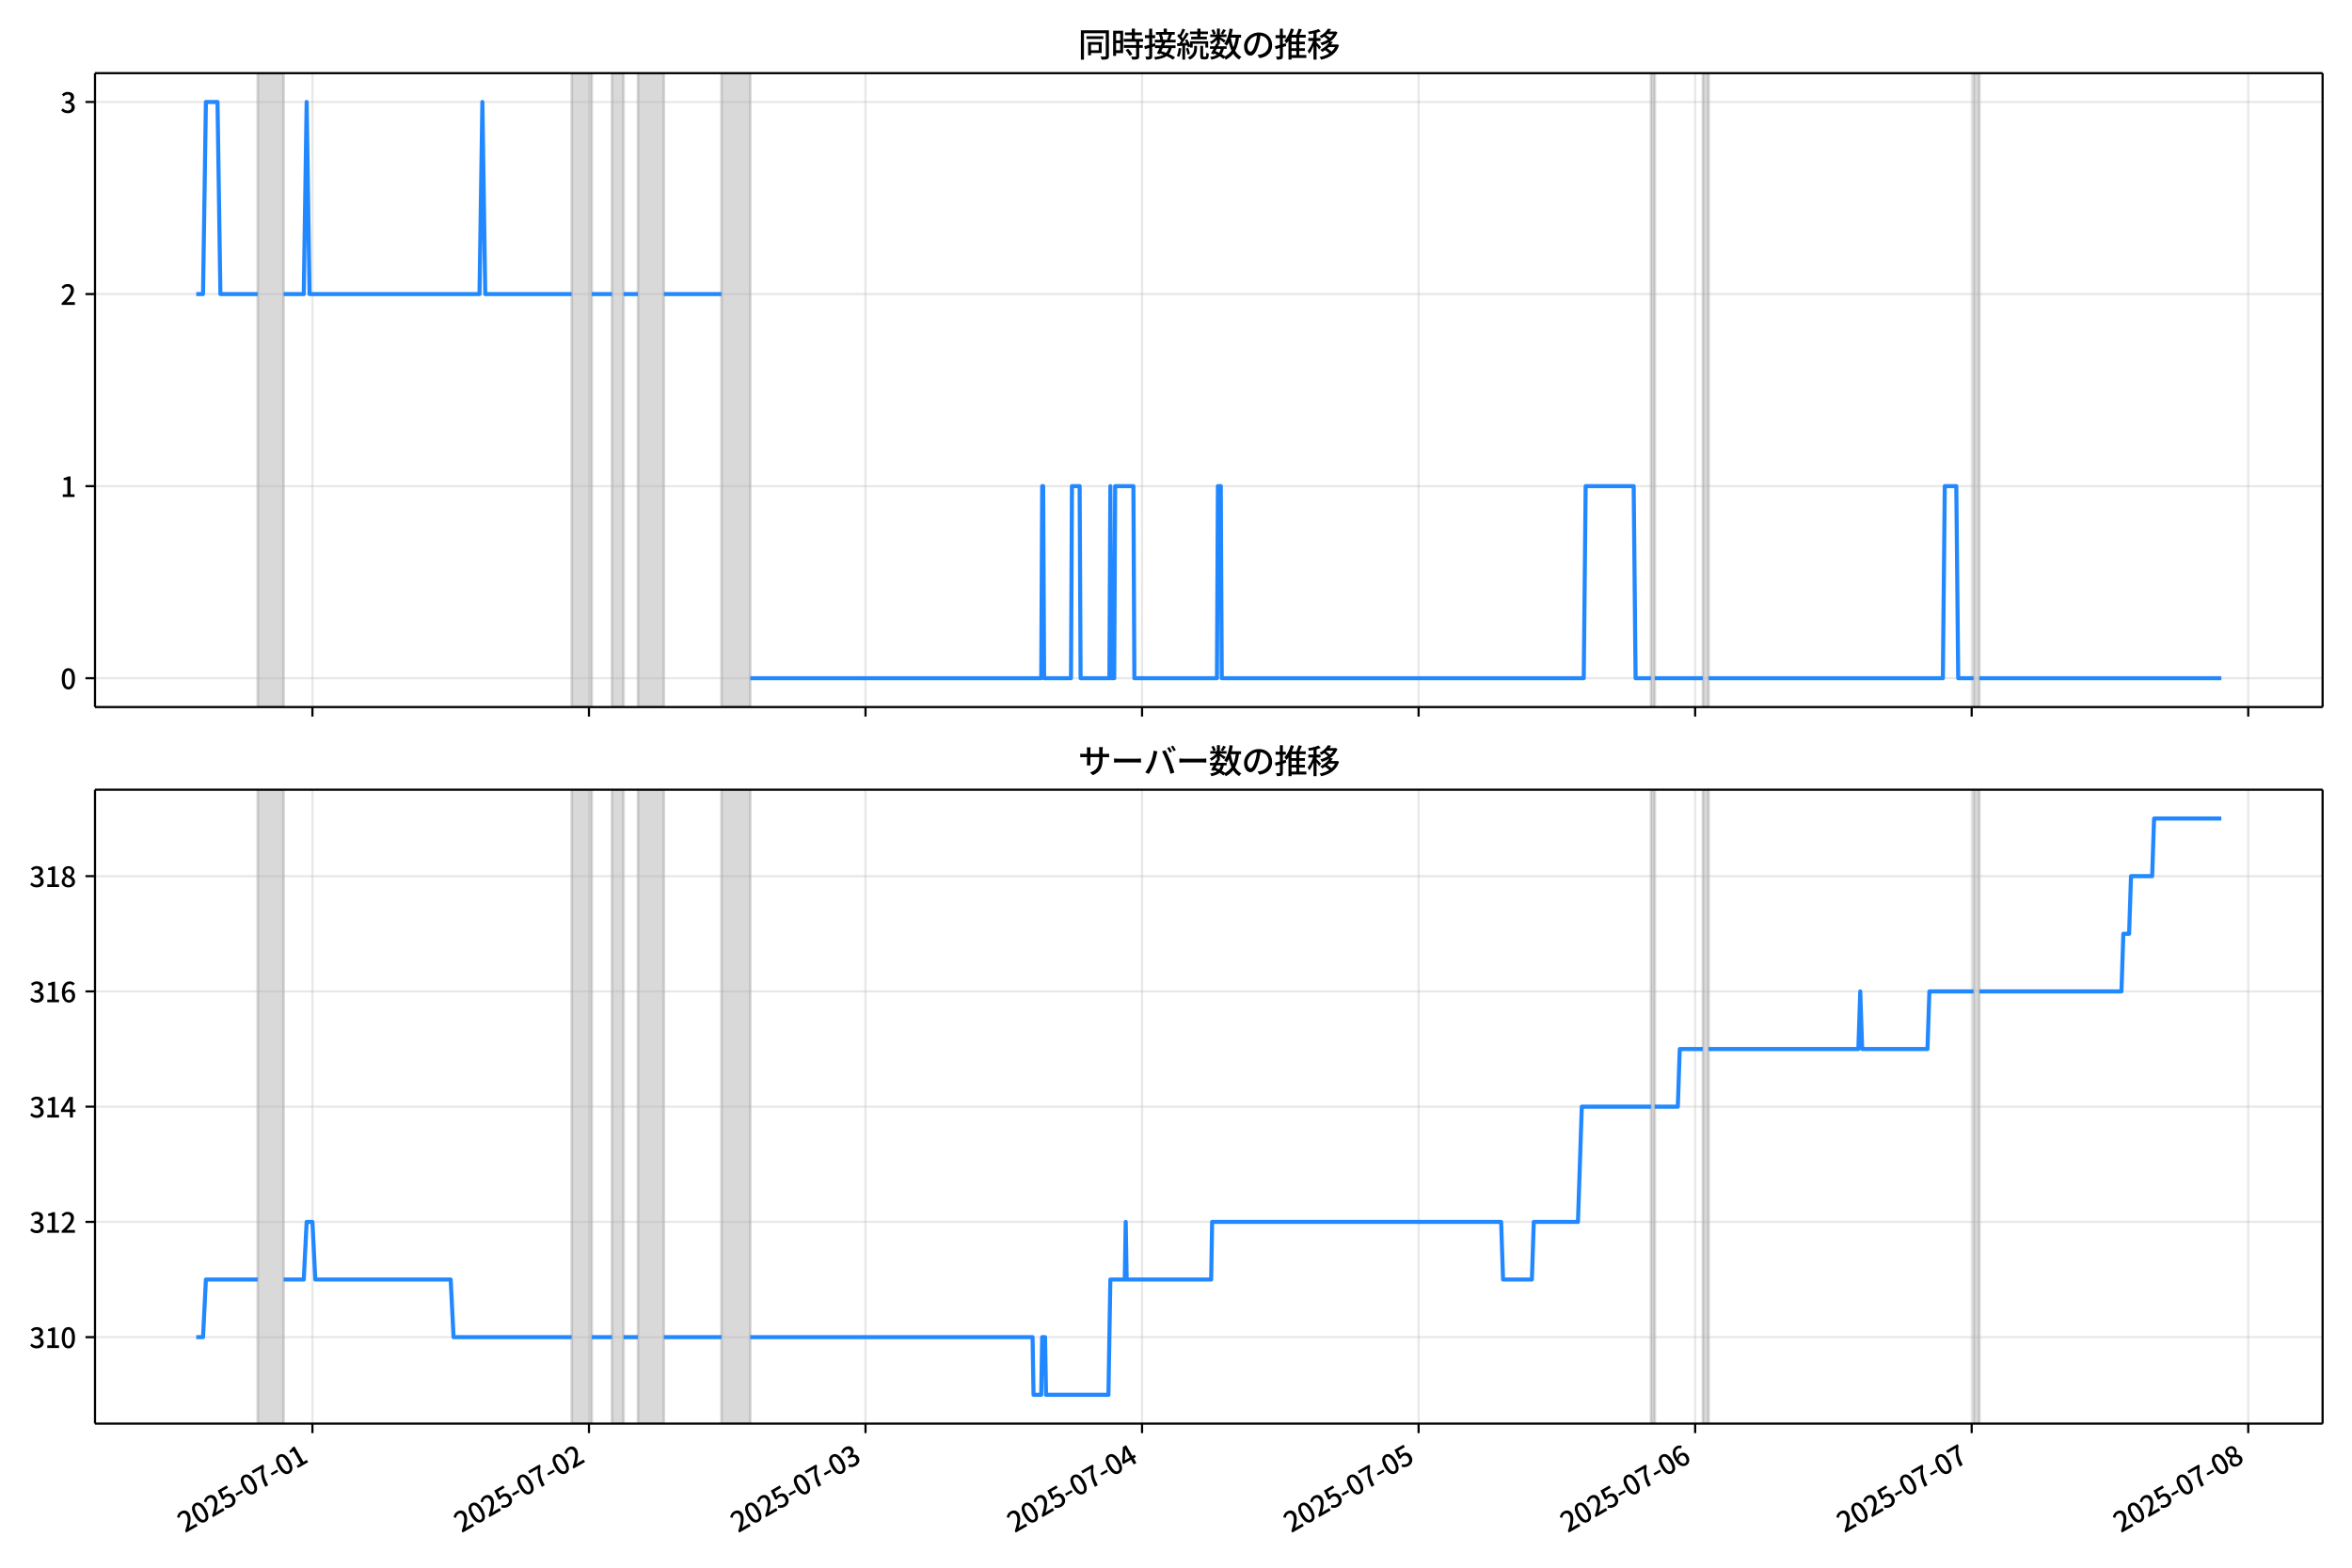 <!DOCTYPE svg  PUBLIC '-//W3C//DTD SVG 1.1//EN'  'http://www.w3.org/Graphics/SVG/1.1/DTD/svg11.dtd'>
<svg version="1.1" viewBox="0 0 864 576" xmlns="http://www.w3.org/2000/svg" xmlns:xlink="http://www.w3.org/1999/xlink">
 <defs>
  <style type="text/css">*{stroke-linejoin: round; stroke-linecap: butt}</style>
 </defs>
 <g id="z">
  <g id="aa">
   <path d="m0 576h864v-576h-864z" fill="#fff"/>
  </g>
  <g id="ab">
   <g id="ac">
    <path d="m34.9 259.78h818.3v-232.9h-818.3z" fill="#fff"/>
   </g>
   <g id="ad">
    <path d="m94.66 259.78h9.524v-232.9h-9.524z" clip-path="url(#c)" fill="#808080" opacity=".3" stroke="#808080"/>
   </g>
   <g id="ae">
    <path d="m210 259.78h7.407v-232.9h-7.407z" clip-path="url(#c)" fill="#808080" opacity=".3" stroke="#808080"/>
   </g>
   <g id="af">
    <path d="m224.82 259.78h4.233v-232.9h-4.233z" clip-path="url(#c)" fill="#808080" opacity=".3" stroke="#808080"/>
   </g>
   <g id="ag">
    <path d="m234.34 259.78h9.524v-232.9h-9.524z" clip-path="url(#c)" fill="#808080" opacity=".3" stroke="#808080"/>
   </g>
   <g id="ah">
    <path d="m265.03 259.78h10.582v-232.9h-10.582z" clip-path="url(#c)" fill="#808080" opacity=".3" stroke="#808080"/>
   </g>
   <g id="ai">
    <path d="m606.48 259.78h1.411v-232.9h-1.411z" clip-path="url(#c)" fill="#808080" opacity=".3" stroke="#808080"/>
   </g>
   <g id="aj">
    <path d="m625.53 259.78h2.116v-232.9h-2.116z" clip-path="url(#c)" fill="#808080" opacity=".3" stroke="#808080"/>
   </g>
   <g id="ak">
    <path d="m725 259.78h2.116v-232.9h-2.116z" clip-path="url(#c)" fill="#808080" opacity=".3" stroke="#808080"/>
   </g>
   <g id="al">
    <g id="am">
     <g id="an">
      <path d="m114.77 259.78v-232.9" clip-path="url(#c)" fill="none" stroke="#b0b0b0" stroke-linecap="square" stroke-opacity=".3" stroke-width=".8"/>
     </g>
     <g id="ao">
      <defs>
       <path id="e" d="m0 0v3.5" stroke="#000" stroke-width=".8"/>
      </defs>
      <use x="114.766" y="259.778" stroke="#000000" stroke-width=".8" xlink:href="#e"/>
     </g>
    </g>
    <g id="ap">
     <g id="aq">
      <path d="m216.35 259.78v-232.9" clip-path="url(#c)" fill="none" stroke="#b0b0b0" stroke-linecap="square" stroke-opacity=".3" stroke-width=".8"/>
     </g>
     <g id="ar">
      <use x="216.354" y="259.778" stroke="#000000" stroke-width=".8" xlink:href="#e"/>
     </g>
    </g>
    <g id="as">
     <g id="at">
      <path d="m317.94 259.78v-232.9" clip-path="url(#c)" fill="none" stroke="#b0b0b0" stroke-linecap="square" stroke-opacity=".3" stroke-width=".8"/>
     </g>
     <g id="au">
      <use x="317.942" y="259.778" stroke="#000000" stroke-width=".8" xlink:href="#e"/>
     </g>
    </g>
    <g id="av">
     <g id="aw">
      <path d="m419.53 259.78v-232.9" clip-path="url(#c)" fill="none" stroke="#b0b0b0" stroke-linecap="square" stroke-opacity=".3" stroke-width=".8"/>
     </g>
     <g id="ax">
      <use x="419.53" y="259.778" stroke="#000000" stroke-width=".8" xlink:href="#e"/>
     </g>
    </g>
    <g id="ay">
     <g id="az">
      <path d="m521.12 259.78v-232.9" clip-path="url(#c)" fill="none" stroke="#b0b0b0" stroke-linecap="square" stroke-opacity=".3" stroke-width=".8"/>
     </g>
     <g id="ba">
      <use x="521.117" y="259.778" stroke="#000000" stroke-width=".8" xlink:href="#e"/>
     </g>
    </g>
    <g id="bb">
     <g id="bc">
      <path d="m622.71 259.78v-232.9" clip-path="url(#c)" fill="none" stroke="#b0b0b0" stroke-linecap="square" stroke-opacity=".3" stroke-width=".8"/>
     </g>
     <g id="bd">
      <use x="622.705" y="259.778" stroke="#000000" stroke-width=".8" xlink:href="#e"/>
     </g>
    </g>
    <g id="be">
     <g id="bf">
      <path d="m724.29 259.78v-232.9" clip-path="url(#c)" fill="none" stroke="#b0b0b0" stroke-linecap="square" stroke-opacity=".3" stroke-width=".8"/>
     </g>
     <g id="bg">
      <use x="724.293" y="259.778" stroke="#000000" stroke-width=".8" xlink:href="#e"/>
     </g>
    </g>
    <g id="bh">
     <g id="bi">
      <path d="m825.88 259.78v-232.9" clip-path="url(#c)" fill="none" stroke="#b0b0b0" stroke-linecap="square" stroke-opacity=".3" stroke-width=".8"/>
     </g>
     <g id="bj">
      <use x="825.881" y="259.778" stroke="#000000" stroke-width=".8" xlink:href="#e"/>
     </g>
    </g>
   </g>
   <g id="bk">
    <g id="bl">
     <g id="bm">
      <path d="m34.9 249.19h818.3" clip-path="url(#c)" fill="none" stroke="#b0b0b0" stroke-linecap="square" stroke-opacity=".3" stroke-width=".8"/>
     </g>
     <g id="bn">
      <defs>
       <path id="g" d="m0 0h-3.5" stroke="#000" stroke-width=".8"/>
      </defs>
      <use x="34.9" y="249.191" stroke="#000000" stroke-width=".8" xlink:href="#g"/>
     </g>
     <g id="bo">
      <!-- 0 -->
      <g transform="translate(22.2 253.18) scale(.1 -.1)">
       <defs>
        <path id="a" transform="scale(.016)" d="m1830-90q-460 0-806 275-346 276-535 823-188 547-188 1366 0 820 188 1357 189 538 535 803 346 266 806 266 461 0 800-269 340-269 528-803 189-534 189-1354 0-819-189-1366-188-547-528-823-339-275-800-275zm0 589q237 0 422 185 186 186 288 599 103 413 103 1091 0 679-103 1082-102 403-288 582-185 180-422 180-236 0-422-180-186-179-292-582-105-403-105-1082 0-678 105-1091 106-413 292-599 186-185 422-185z"/>
       </defs>
       <use xlink:href="#a"/>
      </g>
     </g>
    </g>
    <g id="bp">
     <g id="bq">
      <path d="m34.9 178.62h818.3" clip-path="url(#c)" fill="none" stroke="#b0b0b0" stroke-linecap="square" stroke-opacity=".3" stroke-width=".8"/>
     </g>
     <g id="br">
      <use x="34.9" y="178.616" stroke="#000000" stroke-width=".8" xlink:href="#g"/>
     </g>
     <g id="bs">
      <!-- 1 -->
      <g transform="translate(22.2 182.6) scale(.1 -.1)">
       <defs>
        <path id="k" transform="scale(.016)" d="m544 0v608h1037v3277h-845v467q333 58 579 147 247 90 451 218h557v-4109h915v-608h-2694z"/>
       </defs>
       <use xlink:href="#k"/>
      </g>
     </g>
    </g>
    <g id="bt">
     <g id="bu">
      <path d="m34.9 108.04h818.3" clip-path="url(#c)" fill="none" stroke="#b0b0b0" stroke-linecap="square" stroke-opacity=".3" stroke-width=".8"/>
     </g>
     <g id="bv">
      <use x="34.9" y="108.041" stroke="#000000" stroke-width=".8" xlink:href="#g"/>
     </g>
     <g id="bw">
      <!-- 2 -->
      <g transform="translate(22.2 112.03) scale(.1 -.1)">
       <defs>
        <path id="d" transform="scale(.016)" d="m282 0v429q697 621 1164 1136 468 515 701 956 234 442 234 826 0 256-87 451-86 196-262 301-176 106-445 106-275 0-506-151-230-150-422-368l-416 410q301 333 637 518 336 186 803 186 429 0 749-176t496-493 176-745q0-455-224-919t-615-935q-390-470-889-950 186 20 394 36t374 16h1184v-634h-3046z"/>
       </defs>
       <use xlink:href="#d"/>
      </g>
     </g>
    </g>
    <g id="bx">
     <g id="by">
      <path d="m34.9 37.466h818.3" clip-path="url(#c)" fill="none" stroke="#b0b0b0" stroke-linecap="square" stroke-opacity=".3" stroke-width=".8"/>
     </g>
     <g id="bz">
      <use x="34.9" y="37.466" stroke="#000000" stroke-width=".8" xlink:href="#g"/>
     </g>
     <g id="ca">
      <!-- 3 -->
      <g transform="translate(22.2 41.451) scale(.1 -.1)">
       <defs>
        <path id="j" transform="scale(.016)" d="m1715-90q-371 0-656 90t-503 240q-217 150-377 323l359 474q211-205 479-359 269-153 634-153 269 0 467 92 199 93 311 266t112 423q0 256-125 451t-429 300q-304 106-835 106v551q467 0 732 105 266 106 384 291 119 186 119 423 0 307-192 489-192 183-531 183-269 0-503-119-233-118-438-316l-384 460q282 256 614 413 333 157 737 157 422 0 748-144 327-144 512-413 186-269 186-659 0-403-221-685-221-281-592-422v-26q269-70 490-227t349-400 128-557q0-422-215-726-214-304-573-468-358-163-787-163z"/>
       </defs>
       <use xlink:href="#j"/>
      </g>
     </g>
    </g>
   </g>
   <g id="cb">
    <path d="m72.095 108.04h2.484l1.056-70.575h4.268l1.061 70.575h13.696m9.524 0h7.407l1.058-70.575 1.058 70.575h62.434l1.058-70.575 1.058 70.575h31.746m7.407 0h7.407m4.233 0h5.291m9.524 0h21.164m10.582 141.15h106.88l.353-70.575h.353l.353 70.575h9.877l.353-70.575h2.822l.353 70.575h10.582l.353-70.575.353 70.575h1.058l.353-70.575h6.702l.353 70.575h30.335l.353-70.575h1.058l.353 70.575h132.98l.705-70.575h17.637l.705 70.575h5.644m1.411 0h17.637m2.116 0h86.068l.705-70.575h4.233l.705 70.575h5.644m2.116 0h88.889v0" clip-path="url(#c)" fill="none" stroke="#28f" stroke-linecap="square" stroke-width="1.5"/>
   </g>
   <g id="cc">
    <path d="m34.9 259.78v-232.9" fill="none" stroke="#000" stroke-linecap="square" stroke-width=".8"/>
   </g>
   <g id="cd">
    <path d="m853.2 259.78v-232.9" fill="none" stroke="#000" stroke-linecap="square" stroke-width=".8"/>
   </g>
   <g id="ce">
    <path d="m34.9 259.78h818.3" fill="none" stroke="#000" stroke-linecap="square" stroke-width=".8"/>
   </g>
   <g id="cf">
    <path d="m34.9 26.88h818.3" fill="none" stroke="#000" stroke-linecap="square" stroke-width=".8"/>
   </g>
   <g id="cg">
    <!-- 同時接続数の推移 -->
    <g transform="translate(396.05 20.88) scale(.12 -.12)">
     <defs>
      <path id="w" transform="scale(.016)" d="m1587 3936h3232v-518h-3232v518zm320-1114h557v-2534h-557v2534zm301 0h2291v-2086h-2291v512h1734v1069h-1734v505zm-1683 2260h5113v-570h-4524v-5056h-589v5626zm4768 0h595v-4896q0-250-67-397t-227-218q-160-77-426-96t-675-19q-13 83-45 192t-77 218q-45 108-89 185 281-13 527-13 247 0 330 0 83 7 118 42 36 35 36 112v4890z"/>
      <path id="u" transform="scale(.016)" d="m2714 4672h3238v-525h-3238v525zm-244-1235h3712v-538h-3712v538zm20-1184h3635v-531h-3635v531zm1523 3155h595v-2310h-595v2310zm832-2451h589v-2823q0-230-61-364-61-135-227-199-167-70-423-86t-633-16q-20 121-78 285-57 163-121 284 275-6 509-9t310-3q77 6 106 28 29 23 29 93v2810zm-2023-1677 487 282q153-160 313-352t294-381q135-189 206-343l-519-313q-64 153-189 348-124 196-278 394-154 199-314 365zm-2086 3718h1619v-4281h-1619v544h1056v3187h-1056v550zm32-1843h1293v-537h-1293v537zm-320 1843h563v-4832h-563v4832z"/>
      <path id="v" transform="scale(.016)" d="m3866 5408h614v-870h-614v870zm-1479-653h3597v-518h-3597v518zm-230-1485h4e3v-518h-4e3v518zm825 922 519 102q64-160 121-342 58-182 96-352 39-170 45-304l-544-128q-6 134-42 313-35 180-83 365-48 186-112 346zm1856 109 589-71q-96-275-202-557-105-281-195-486l-518 77q58 147 122 329 64 183 118 372t86 336zm-2643-2106h3943v-518h-3943v518zm1408 685 602-115q-167-371-362-784t-390-797-362-685l-525 179q160 288 346 666t368 784 323 752zm-659-2157 358 403q352-102 733-240 381-137 752-304 371-166 697-336 327-169 558-329l-384-461q-218 160-532 336-313 176-685 345-371 170-755 323-384 154-742 263zm1894 1114 583-71q-122-550-353-944-230-393-604-662t-922-435q-547-167-1296-269-25 128-93 269-67 141-137 230 678 64 1168 192t819 349q330 221 531 550 202 330 304 791zm-4684 217q396 90 953 240 557 151 1120 311l77-544q-525-154-1053-311-528-156-963-284l-134 588zm121 2093h1965v-563h-1965v563zm819 1248h576v-5229q0-236-51-374t-192-208q-141-77-355-99-214-23-541-16-13 115-64 288t-109 294q205-6 381-6t234 0q64 0 92 28 29 29 29 93v5229z"/>
      <path id="t" transform="scale(.016)" d="m4058 5408h595v-1798h-595v1798zm-1415-563h3443v-499h-3443v499zm231-992h3008v-499h-3008v499zm-224-877h3475v-1203h-531v729h-2432v-729h-512v1203zm1964-877h551v-1881q0-122 22-157 23-35 106-35 25 0 92 0 68 0 135 0t99 0q51 0 83 54t45 224 19 515q90-70 234-131t259-93q-19-429-83-662-64-234-183-326-118-93-316-93-39 0-103 0t-134 0-138 0q-67 0-99 0-237 0-365 64t-176 218q-48 153-48 422v1881zm-1164-6h550v-455q0-243-48-528-48-284-186-579-137-294-409-572-272-279-727-503-70 90-192 208-121 118-230 195 416 205 665 438 250 234 371 474 122 240 164 467 42 228 42 413v442zm-2240 3309 524-192q-121-244-259-503-137-259-275-496t-259-416l-410 173q122 186 246 438 125 253 240 515 116 263 193 481zm716-743 500-230q-224-359-496-756-272-396-548-764-275-368-518-650l-358 205q179 211 377 483 199 272 387 569 189 298 358 592 170 295 298 551zm-1721-665 307 403q166-154 339-340 173-185 320-364t224-327l-326-460q-77 160-218 348-141 189-314 384-172 196-332 356zm1485-832 435 179q128-211 249-458 122-246 215-474 93-227 137-412l-473-211q-32 185-119 422-86 237-201 486-115 250-243 468zm-1530-583q422 26 998 54 576 29 1184 68l7-499q-570-45-1127-84-556-38-992-70l-70 531zm1702-992 436 135q121-276 214-596t118-556l-454-148q-26 237-112 563-86 327-202 602zm-1363 109 499-83q-57-455-163-897-105-441-253-748-51 32-134 73-83 42-170 83-86 42-144 62 148 294 234 697t131 813zm691 627h525v-2861h-525v2861z"/>
      <path id="m" transform="scale(.016)" d="m224 2022h3187v-499h-3187v499zm51 2247h3111v-487h-3111v487zm1127-1735 563-121q-154-320-333-672t-352-679q-173-326-326-582l-532 173q148 243 324 566t345 669q170 346 311 646zm934-832 563-64q-89-480-262-838t-461-614-701-432-976-298q-25 128-99 269t-157 237q659 102 1085 303 426 202 666 554t342 883zm422 3597 519-211q-147-218-298-436-150-217-278-377l-403 186q121 173 252 413 132 240 208 425zm-1203 109h563v-2957h-563v2957zm-1075-320 448 186q134-192 246-420 112-227 157-393l-467-211q-38 172-147 406t-237 432zm1094-1050 397-236q-160-263-400-529-240-265-519-489-278-224-553-378-51 103-141 237-89 135-179 218 269 109 534 294 266 186 493 416 228 231 368 467zm487-204q83-45 246-145 163-99 352-211t346-211 221-150l-327-423q-83 77-230 198-147 122-317 253-170 132-327 250-156 119-259 189l295 250zm1798 396h2311v-556h-2311v556zm115 1178 615-90q-103-640-263-1235t-384-1101q-224-505-512-889-44 57-134 134t-186 157-166 125q275 339 473 796 199 458 340 995 141 538 217 1108zm1223-1510 614-58q-147-1101-445-1940-297-838-813-1443-515-604-1321-1014-26 71-90 177-64 105-134 208-70 102-128 159 742 346 1212 880 471 535 730 1290 260 755 375 1741zm-1005-135q134-851 387-1597 253-745 659-1305 407-560 1002-874-70-57-154-150-83-93-154-189-70-96-121-179-633 371-1056 988-422 618-688 1434-265 816-425 1783l550 89zm-3309-3065 327 416q377-148 754-330 378-182 701-378 324-195 548-368l-416-435q-211 179-519 378-307 198-666 383-358 186-729 334z"/>
      <path id="s" transform="scale(.016)" d="m3686 4378q-64-493-163-1041-99-547-265-1084-192-653-432-1104t-522-688-595-237q-320 0-596 221-275 221-448 621-172 400-172 931 0 537 220 1017 221 480 611 851 391 372 909 583 519 211 1121 211 576 0 1040-186 464-185 793-515 330-329 502-771 173-441 173-941 0-672-278-1194-278-521-816-851-538-329-1318-444l-378 601q166 20 307 42t263 48q307 70 585 217 279 148 496 375 218 227 342 534 125 308 125 692t-122 713q-121 330-358 573-236 243-582 380-346 138-781 138-525 0-935-186-409-185-694-489-284-304-432-656-147-352-147-678 0-365 89-605 90-240 224-355 135-115 276-115t288 144 297 457q151 314 298 800 147 461 246 982 100 522 145 1021l684-12z"/>
      <path id="n" transform="scale(.016)" d="m2995 2925h2893v-519h-2893v519zm0-1280h2893v-519h-2893v519zm-64-1299h3232v-557h-3232v557zm1312 3577h563v-3763h-563v3763zm429 1466 634-141q-154-390-340-794-185-403-339-684l-512 140q103 199 208 458 106 259 195 528 90 269 154 493zm-1472 25 582-147q-153-518-371-1018-217-499-483-931t-573-758q-38 64-109 160-70 96-147 198-77 103-141 160 416 416 733 1034t509 1302zm128-1203h2720v-537h-2720v-4205h-582v4422l313 320h269zm-3174-2157q396 90 953 240 557 151 1120 311l77-544q-525-154-1053-311-528-156-963-284l-134 588zm121 2093h1965v-563h-1965v563zm819 1248h576v-5229q0-236-51-374t-192-208q-141-77-355-99-214-23-541-16-13 115-64 288t-109 294q205-6 381-6t234 0q64 0 92 28 29 29 29 93v5229z"/>
      <path id="l" transform="scale(.016)" d="m4051 5402 595-109q-281-493-729-941t-1107-806q-39 64-106 144t-141 153q-73 74-137 119 608 288 1011 678t614 762zm-77-557h1511v-493h-1863l352 493zm1293 0h109l109 25 384-179q-192-505-496-905t-695-701q-390-301-845-519-454-217-947-358-44 109-137 253t-176 227q448 109 867 294 419 186 777 445 359 259 631 592t419 730v96zm-1990-954 377 307q167-96 336-218 170-121 320-249 151-128 247-237l-397-332q-90 108-237 236t-317 259q-169 132-329 234zm1107-934 595-109q-307-538-803-1031-496-492-1232-876-38 64-102 144t-138 156q-74 77-138 116 455 217 807 483t604 554q253 288 407 563zm-90-589h1460v-506h-1818l358 506zm1268 0h121l109 26 384-167q-192-614-531-1075t-787-794q-448-332-983-553-534-221-1129-355-45 115-132 269-86 153-176 249 551 96 1043 285 493 189 903 473 410 285 714 669t464 883v90zm-2132-1056 410 339q186-102 384-237 198-134 371-275t282-269l-435-371q-103 128-270 272-166 144-361 288t-381 253zm-2150 3533h589v-5376h-589v5376zm-992-1242h2336v-569h-2336v569zm1024-224 365-160q-96-339-231-707-134-368-291-727-157-358-336-672-179-313-365-537-44 128-134 291t-160 272q173 192 339 457 167 266 323 570 157 304 282 618t208 595zm941 1946 416-467q-314-122-695-221-380-99-784-173-403-74-780-131-20 102-71 236-51 135-102 231 358 58 732 138 375 80 711 179t573 208zm-397-2579q58-45 179-170 122-125 266-266 144-140 259-265t160-183l-352-473q-58 102-157 255-99 154-218 317-118 164-227 311-108 147-185 237l275 237z"/>
     </defs>
     <use xlink:href="#w"/>
     <use transform="translate(100)" xlink:href="#u"/>
     <use transform="translate(200)" xlink:href="#v"/>
     <use transform="translate(300)" xlink:href="#t"/>
     <use transform="translate(400)" xlink:href="#m"/>
     <use transform="translate(500)" xlink:href="#s"/>
     <use transform="translate(600)" xlink:href="#n"/>
     <use transform="translate(700)" xlink:href="#l"/>
    </g>
   </g>
  </g>
  <g id="ch">
   <g id="ci">
    <path d="m34.9 523.06h818.3v-232.9h-818.3z" fill="#fff"/>
   </g>
   <g id="cj">
    <path d="m94.66 523.06h9.524v-232.9h-9.524z" clip-path="url(#b)" fill="#808080" opacity=".3" stroke="#808080"/>
   </g>
   <g id="ck">
    <path d="m210 523.06h7.407v-232.9h-7.407z" clip-path="url(#b)" fill="#808080" opacity=".3" stroke="#808080"/>
   </g>
   <g id="cl">
    <path d="m224.82 523.06h4.233v-232.9h-4.233z" clip-path="url(#b)" fill="#808080" opacity=".3" stroke="#808080"/>
   </g>
   <g id="cm">
    <path d="m234.34 523.06h9.524v-232.9h-9.524z" clip-path="url(#b)" fill="#808080" opacity=".3" stroke="#808080"/>
   </g>
   <g id="cn">
    <path d="m265.03 523.06h10.582v-232.9h-10.582z" clip-path="url(#b)" fill="#808080" opacity=".3" stroke="#808080"/>
   </g>
   <g id="co">
    <path d="m606.48 523.06h1.411v-232.9h-1.411z" clip-path="url(#b)" fill="#808080" opacity=".3" stroke="#808080"/>
   </g>
   <g id="cp">
    <path d="m625.53 523.06h2.116v-232.9h-2.116z" clip-path="url(#b)" fill="#808080" opacity=".3" stroke="#808080"/>
   </g>
   <g id="cq">
    <path d="m725 523.06h2.116v-232.9h-2.116z" clip-path="url(#b)" fill="#808080" opacity=".3" stroke="#808080"/>
   </g>
   <g id="cr">
    <g id="cs">
     <g id="ct">
      <path d="m114.77 523.06v-232.9" clip-path="url(#b)" fill="none" stroke="#b0b0b0" stroke-linecap="square" stroke-opacity=".3" stroke-width=".8"/>
     </g>
     <g id="cu">
      <use x="114.766" y="523.055" stroke="#000000" stroke-width=".8" xlink:href="#e"/>
     </g>
     <g id="cv">
      <!-- 2025-07-01 -->
      <g transform="translate(67.976 563.33) rotate(-30) scale(.1 -.1)">
       <defs>
        <path id="i" transform="scale(.016)" d="m1715-90q-365 0-653 90t-506 237q-217 147-383 307l352 480q134-134 294-246t361-183q202-70 452-70 262 0 473 118 212 119 333 346 122 227 122 541 0 460-247 716-246 256-649 256-224 0-384-64t-365-198l-365 237 141 2240h2387v-627h-1747l-109-1204q154 77 307 118 154 42 340 42 397 0 723-160t518-490q192-329 192-847 0-519-224-887t-586-560q-361-192-777-192z"/>
        <path id="f" transform="scale(.016)" d="m301 1536v544h1689v-544h-1689z"/>
        <path id="h" transform="scale(.016)" d="m1235 0q32 646 109 1187t224 1024 384 941 576 938h-2208v627h3027v-455q-409-512-665-989-256-476-397-969t-205-1053-90-1251h-755z"/>
       </defs>
       <use xlink:href="#d"/>
       <use transform="translate(57)" xlink:href="#a"/>
       <use transform="translate(114)" xlink:href="#d"/>
       <use transform="translate(171)" xlink:href="#i"/>
       <use transform="translate(228)" xlink:href="#f"/>
       <use transform="translate(263.7)" xlink:href="#a"/>
       <use transform="translate(320.7)" xlink:href="#h"/>
       <use transform="translate(377.7)" xlink:href="#f"/>
       <use transform="translate(413.4)" xlink:href="#a"/>
       <use transform="translate(470.4)" xlink:href="#k"/>
      </g>
     </g>
    </g>
    <g id="cw">
     <g id="cx">
      <path d="m216.35 523.06v-232.9" clip-path="url(#b)" fill="none" stroke="#b0b0b0" stroke-linecap="square" stroke-opacity=".3" stroke-width=".8"/>
     </g>
     <g id="cy">
      <use x="216.354" y="523.055" stroke="#000000" stroke-width=".8" xlink:href="#e"/>
     </g>
     <g id="cz">
      <!-- 2025-07-02 -->
      <g transform="translate(169.56 563.33) rotate(-30) scale(.1 -.1)">
       <use xlink:href="#d"/>
       <use transform="translate(57)" xlink:href="#a"/>
       <use transform="translate(114)" xlink:href="#d"/>
       <use transform="translate(171)" xlink:href="#i"/>
       <use transform="translate(228)" xlink:href="#f"/>
       <use transform="translate(263.7)" xlink:href="#a"/>
       <use transform="translate(320.7)" xlink:href="#h"/>
       <use transform="translate(377.7)" xlink:href="#f"/>
       <use transform="translate(413.4)" xlink:href="#a"/>
       <use transform="translate(470.4)" xlink:href="#d"/>
      </g>
     </g>
    </g>
    <g id="da">
     <g id="db">
      <path d="m317.94 523.06v-232.9" clip-path="url(#b)" fill="none" stroke="#b0b0b0" stroke-linecap="square" stroke-opacity=".3" stroke-width=".8"/>
     </g>
     <g id="dc">
      <use x="317.942" y="523.055" stroke="#000000" stroke-width=".8" xlink:href="#e"/>
     </g>
     <g id="dd">
      <!-- 2025-07-03 -->
      <g transform="translate(271.15 563.33) rotate(-30) scale(.1 -.1)">
       <use xlink:href="#d"/>
       <use transform="translate(57)" xlink:href="#a"/>
       <use transform="translate(114)" xlink:href="#d"/>
       <use transform="translate(171)" xlink:href="#i"/>
       <use transform="translate(228)" xlink:href="#f"/>
       <use transform="translate(263.7)" xlink:href="#a"/>
       <use transform="translate(320.7)" xlink:href="#h"/>
       <use transform="translate(377.7)" xlink:href="#f"/>
       <use transform="translate(413.4)" xlink:href="#a"/>
       <use transform="translate(470.4)" xlink:href="#j"/>
      </g>
     </g>
    </g>
    <g id="de">
     <g id="df">
      <path d="m419.53 523.06v-232.9" clip-path="url(#b)" fill="none" stroke="#b0b0b0" stroke-linecap="square" stroke-opacity=".3" stroke-width=".8"/>
     </g>
     <g id="dg">
      <use x="419.53" y="523.055" stroke="#000000" stroke-width=".8" xlink:href="#e"/>
     </g>
     <g id="dh">
      <!-- 2025-07-04 -->
      <g transform="translate(372.74 563.33) rotate(-30) scale(.1 -.1)">
       <defs>
        <path id="q" transform="scale(.016)" d="m2170 0v3072q0 192 12 457 13 266 20 458h-26q-90-179-183-365-92-185-195-364l-921-1415h2579v-576h-3328v493l1875 2957h858v-4717h-691z"/>
       </defs>
       <use xlink:href="#d"/>
       <use transform="translate(57)" xlink:href="#a"/>
       <use transform="translate(114)" xlink:href="#d"/>
       <use transform="translate(171)" xlink:href="#i"/>
       <use transform="translate(228)" xlink:href="#f"/>
       <use transform="translate(263.7)" xlink:href="#a"/>
       <use transform="translate(320.7)" xlink:href="#h"/>
       <use transform="translate(377.7)" xlink:href="#f"/>
       <use transform="translate(413.4)" xlink:href="#a"/>
       <use transform="translate(470.4)" xlink:href="#q"/>
      </g>
     </g>
    </g>
    <g id="di">
     <g id="dj">
      <path d="m521.12 523.06v-232.9" clip-path="url(#b)" fill="none" stroke="#b0b0b0" stroke-linecap="square" stroke-opacity=".3" stroke-width=".8"/>
     </g>
     <g id="dk">
      <use x="521.117" y="523.055" stroke="#000000" stroke-width=".8" xlink:href="#e"/>
     </g>
     <g id="dl">
      <!-- 2025-07-05 -->
      <g transform="translate(474.33 563.33) rotate(-30) scale(.1 -.1)">
       <use xlink:href="#d"/>
       <use transform="translate(57)" xlink:href="#a"/>
       <use transform="translate(114)" xlink:href="#d"/>
       <use transform="translate(171)" xlink:href="#i"/>
       <use transform="translate(228)" xlink:href="#f"/>
       <use transform="translate(263.7)" xlink:href="#a"/>
       <use transform="translate(320.7)" xlink:href="#h"/>
       <use transform="translate(377.7)" xlink:href="#f"/>
       <use transform="translate(413.4)" xlink:href="#a"/>
       <use transform="translate(470.4)" xlink:href="#i"/>
      </g>
     </g>
    </g>
    <g id="dm">
     <g id="dn">
      <path d="m622.71 523.06v-232.9" clip-path="url(#b)" fill="none" stroke="#b0b0b0" stroke-linecap="square" stroke-opacity=".3" stroke-width=".8"/>
     </g>
     <g id="do">
      <use x="622.705" y="523.055" stroke="#000000" stroke-width=".8" xlink:href="#e"/>
     </g>
     <g id="dp">
      <!-- 2025-07-06 -->
      <g transform="translate(575.92 563.33) rotate(-30) scale(.1 -.1)">
       <defs>
        <path id="p" transform="scale(.016)" d="m1971-90q-339 0-634 144-294 144-518 435-224 292-352 733-128 442-128 1044 0 678 147 1161 148 483 397 784 250 301 570 445t665 144q397 0 688-147 292-147 490-359l-403-448q-128 154-327 253-198 99-409 99-307 0-567-182-259-182-413-605-153-422-153-1145 0-608 115-1002t326-589q212-195 493-195 212 0 375 121 163 122 259 343t96 522q0 300-90 511-89 212-259 320-169 109-419 109-211 0-451-134t-458-461l-25 538q134 192 313 323t374 201q196 71 375 71 397 0 694-163 298-163 467-490 170-326 170-825 0-468-195-817-195-348-512-544-317-195-701-195z"/>
       </defs>
       <use xlink:href="#d"/>
       <use transform="translate(57)" xlink:href="#a"/>
       <use transform="translate(114)" xlink:href="#d"/>
       <use transform="translate(171)" xlink:href="#i"/>
       <use transform="translate(228)" xlink:href="#f"/>
       <use transform="translate(263.7)" xlink:href="#a"/>
       <use transform="translate(320.7)" xlink:href="#h"/>
       <use transform="translate(377.7)" xlink:href="#f"/>
       <use transform="translate(413.4)" xlink:href="#a"/>
       <use transform="translate(470.4)" xlink:href="#p"/>
      </g>
     </g>
    </g>
    <g id="dq">
     <g id="dr">
      <path d="m724.29 523.06v-232.9" clip-path="url(#b)" fill="none" stroke="#b0b0b0" stroke-linecap="square" stroke-opacity=".3" stroke-width=".8"/>
     </g>
     <g id="ds">
      <use x="724.293" y="523.055" stroke="#000000" stroke-width=".8" xlink:href="#e"/>
     </g>
     <g id="dt">
      <!-- 2025-07-07 -->
      <g transform="translate(677.5 563.33) rotate(-30) scale(.1 -.1)">
       <use xlink:href="#d"/>
       <use transform="translate(57)" xlink:href="#a"/>
       <use transform="translate(114)" xlink:href="#d"/>
       <use transform="translate(171)" xlink:href="#i"/>
       <use transform="translate(228)" xlink:href="#f"/>
       <use transform="translate(263.7)" xlink:href="#a"/>
       <use transform="translate(320.7)" xlink:href="#h"/>
       <use transform="translate(377.7)" xlink:href="#f"/>
       <use transform="translate(413.4)" xlink:href="#a"/>
       <use transform="translate(470.4)" xlink:href="#h"/>
      </g>
     </g>
    </g>
    <g id="du">
     <g id="dv">
      <path d="m825.88 523.06v-232.9" clip-path="url(#b)" fill="none" stroke="#b0b0b0" stroke-linecap="square" stroke-opacity=".3" stroke-width=".8"/>
     </g>
     <g id="dw">
      <use x="825.881" y="523.055" stroke="#000000" stroke-width=".8" xlink:href="#e"/>
     </g>
     <g id="dx">
      <!-- 2025-07-08 -->
      <g transform="translate(779.09 563.33) rotate(-30) scale(.1 -.1)">
       <defs>
        <path id="o" transform="scale(.016)" d="m1830-90q-441 0-787 163-345 164-547 448-202 285-202 650 0 314 122 557t314 419 403 291v32q-256 186-442 458-185 272-185 643 0 365 176 640t480 425q304 151 694 151 410 0 704-160t457-439q164-278 164-649 0-237-96-448t-234-381q-137-169-291-278v-32q218-115 397-285 179-169 288-406t109-557q0-346-189-628-189-281-532-448-342-166-803-166zm314 2708q205 198 310 419 106 221 106 464 0 211-83 384t-247 272q-163 99-393 99-288 0-480-183-192-182-192-502 0-256 134-429 135-172 359-294t486-230zm-294-2170q236 0 418 89 183 90 285 253 103 164 103 388 0 211-90 367-89 157-246 272-157 116-368 215t-454 195q-244-173-398-426-153-252-153-553 0-237 118-416 119-179 324-282 205-102 461-102z"/>
       </defs>
       <use xlink:href="#d"/>
       <use transform="translate(57)" xlink:href="#a"/>
       <use transform="translate(114)" xlink:href="#d"/>
       <use transform="translate(171)" xlink:href="#i"/>
       <use transform="translate(228)" xlink:href="#f"/>
       <use transform="translate(263.7)" xlink:href="#a"/>
       <use transform="translate(320.7)" xlink:href="#h"/>
       <use transform="translate(377.7)" xlink:href="#f"/>
       <use transform="translate(413.4)" xlink:href="#a"/>
       <use transform="translate(470.4)" xlink:href="#o"/>
      </g>
     </g>
    </g>
   </g>
   <g id="dy">
    <g id="dz">
     <g id="ea">
      <path d="m34.9 491.3h818.3" clip-path="url(#b)" fill="none" stroke="#b0b0b0" stroke-linecap="square" stroke-opacity=".3" stroke-width=".8"/>
     </g>
     <g id="eb">
      <use x="34.9" y="491.297" stroke="#000000" stroke-width=".8" xlink:href="#g"/>
     </g>
     <g id="ec">
      <!-- 310 -->
      <g transform="translate(10.8 495.28) scale(.1 -.1)">
       <use xlink:href="#j"/>
       <use transform="translate(57)" xlink:href="#k"/>
       <use transform="translate(114)" xlink:href="#a"/>
      </g>
     </g>
    </g>
    <g id="ed">
     <g id="ee">
      <path d="m34.9 448.95h818.3" clip-path="url(#b)" fill="none" stroke="#b0b0b0" stroke-linecap="square" stroke-opacity=".3" stroke-width=".8"/>
     </g>
     <g id="ef">
      <use x="34.9" y="448.952" stroke="#000000" stroke-width=".8" xlink:href="#g"/>
     </g>
     <g id="eg">
      <!-- 312 -->
      <g transform="translate(10.8 452.94) scale(.1 -.1)">
       <use xlink:href="#j"/>
       <use transform="translate(57)" xlink:href="#k"/>
       <use transform="translate(114)" xlink:href="#d"/>
      </g>
     </g>
    </g>
    <g id="eh">
     <g id="ei">
      <path d="m34.9 406.61h818.3" clip-path="url(#b)" fill="none" stroke="#b0b0b0" stroke-linecap="square" stroke-opacity=".3" stroke-width=".8"/>
     </g>
     <g id="ej">
      <use x="34.9" y="406.607" stroke="#000000" stroke-width=".8" xlink:href="#g"/>
     </g>
     <g id="ek">
      <!-- 314 -->
      <g transform="translate(10.8 410.59) scale(.1 -.1)">
       <use xlink:href="#j"/>
       <use transform="translate(57)" xlink:href="#k"/>
       <use transform="translate(114)" xlink:href="#q"/>
      </g>
     </g>
    </g>
    <g id="el">
     <g id="em">
      <path d="m34.9 364.26h818.3" clip-path="url(#b)" fill="none" stroke="#b0b0b0" stroke-linecap="square" stroke-opacity=".3" stroke-width=".8"/>
     </g>
     <g id="en">
      <use x="34.9" y="364.262" stroke="#000000" stroke-width=".8" xlink:href="#g"/>
     </g>
     <g id="eo">
      <!-- 316 -->
      <g transform="translate(10.8 368.25) scale(.1 -.1)">
       <use xlink:href="#j"/>
       <use transform="translate(57)" xlink:href="#k"/>
       <use transform="translate(114)" xlink:href="#p"/>
      </g>
     </g>
    </g>
    <g id="ep">
     <g id="eq">
      <path d="m34.9 321.92h818.3" clip-path="url(#b)" fill="none" stroke="#b0b0b0" stroke-linecap="square" stroke-opacity=".3" stroke-width=".8"/>
     </g>
     <g id="er">
      <use x="34.9" y="321.917" stroke="#000000" stroke-width=".8" xlink:href="#g"/>
     </g>
     <g id="es">
      <!-- 318 -->
      <g transform="translate(10.8 325.9) scale(.1 -.1)">
       <use xlink:href="#j"/>
       <use transform="translate(57)" xlink:href="#k"/>
       <use transform="translate(114)" xlink:href="#o"/>
      </g>
     </g>
    </g>
   </g>
   <g id="et">
    <path d="m72.095 491.3h2.484l1.056-21.173h19.024m9.524 0h7.407l1.058-21.173h2.116l1.058 21.173h49.736l1.058 21.173h43.386m7.407 0h7.407m4.233 0h5.291m9.524 0h21.164m10.582 0h103.7l.353 21.173h2.822l.353-21.173h1.058l.353 21.173h22.928l.705-42.345h5.291l.353-21.173.353 21.173h31.041l.353-21.173h106.17l.705 21.173h10.582l.705-21.173h16.226l1.411-42.345h25.397m1.411 0h8.466l.705-21.173h8.466m2.116 0h55.027l.705-21.173.705 21.173h23.986l.705-21.173h16.226m2.116 0h52.205l.705-21.173h2.116l.705-21.173h7.76l.705-21.173h24.692v0" clip-path="url(#b)" fill="none" stroke="#28f" stroke-linecap="square" stroke-width="1.5"/>
   </g>
   <g id="eu">
    <path d="m34.9 523.06v-232.9" fill="none" stroke="#000" stroke-linecap="square" stroke-width=".8"/>
   </g>
   <g id="ev">
    <path d="m853.2 523.06v-232.9" fill="none" stroke="#000" stroke-linecap="square" stroke-width=".8"/>
   </g>
   <g id="ew">
    <path d="m34.9 523.06h818.3" fill="none" stroke="#000" stroke-linecap="square" stroke-width=".8"/>
   </g>
   <g id="ex">
    <path d="m34.9 290.16h818.3" fill="none" stroke="#000" stroke-linecap="square" stroke-width=".8"/>
   </g>
   <g id="ey">
    <!-- サーバー数の推移 -->
    <g transform="translate(396.05 284.16) scale(.12 -.12)">
     <defs>
      <path id="y" transform="scale(.016)" d="m4685 2893q0-621-84-1111-83-489-288-877-204-387-569-691t-928-560l-544 512q448 167 781 371 333 205 550 503 218 298 323 739 106 442 106 1075v1620q0 192-10 339-9 147-22 217h723q-6-70-22-217t-16-339v-1581zm-2304 2086q-7-64-23-199-16-134-16-313v-2317q0-128 6-256 7-128 13-224 7-96 13-140h-710q6 44 12 140 7 96 13 221 7 125 7 259v2317q0 122-10 256-9 135-28 256h723zm-1978-1197q45-12 144-22t237-20q138-9 285-9h4217q237 0 394 13t246 26v-679q-76 7-240 13-163 6-393 6h-4224q-147 0-282-3-134-3-234-10-99-6-150-12v697z"/>
      <path id="r" transform="scale(.016)" d="m621 2854q109-6 265-16 157-9 339-16 183-6 349-6 128 0 352 0t509 0 598 0q314 0 624 0 311 0 586 0t486 0q212 0 327 0 230 0 416 16t301 22v-793q-109 6-308 19-198 13-409 13-109 0-324 0-214 0-489 0t-586 0q-310 0-624 0-313 0-598 0t-509 0-352 0q-262 0-525-10-262-9-428-22v793z"/>
      <path id="x" transform="scale(.016)" d="m4941 5037q83-109 176-269t182-320q90-160 154-288l-416-179q-96 192-240 448t-272 435l416 173zm723 275q83-122 182-282 100-160 196-317 96-156 153-271l-416-186q-102 205-246 454-144 250-279 429l410 173zm-4339-3360q102 262 201 556 100 295 183 612t144 630q61 314 93 602l723-147q-19-83-45-183-26-99-48-195t-42-166q-32-154-86-394t-131-512-164-551q-86-278-182-514-115-301-269-618-153-317-326-618-173-300-346-550l-697 294q301 397 563 874t429 880zm3155 198q-96 250-215 531-118 282-243 567-124 285-246 534-122 250-224 429l659 218q96-179 221-429t253-535q128-284 249-566 122-281 218-525 90-230 195-518 106-288 211-592 106-304 195-589 90-285 154-515l-729-237q-84 352-199 736t-240 768-259 723z"/>
     </defs>
     <use xlink:href="#y"/>
     <use transform="translate(100)" xlink:href="#r"/>
     <use transform="translate(200)" xlink:href="#x"/>
     <use transform="translate(300)" xlink:href="#r"/>
     <use transform="translate(400)" xlink:href="#m"/>
     <use transform="translate(500)" xlink:href="#s"/>
     <use transform="translate(600)" xlink:href="#n"/>
     <use transform="translate(700)" xlink:href="#l"/>
    </g>
   </g>
  </g>
 </g>
 <defs>
  <clipPath id="c">
   <rect x="34.9" y="26.88" width="818.3" height="232.9"/>
  </clipPath>
  <clipPath id="b">
   <rect x="34.9" y="290.16" width="818.3" height="232.9"/>
  </clipPath>
 </defs>
</svg>
